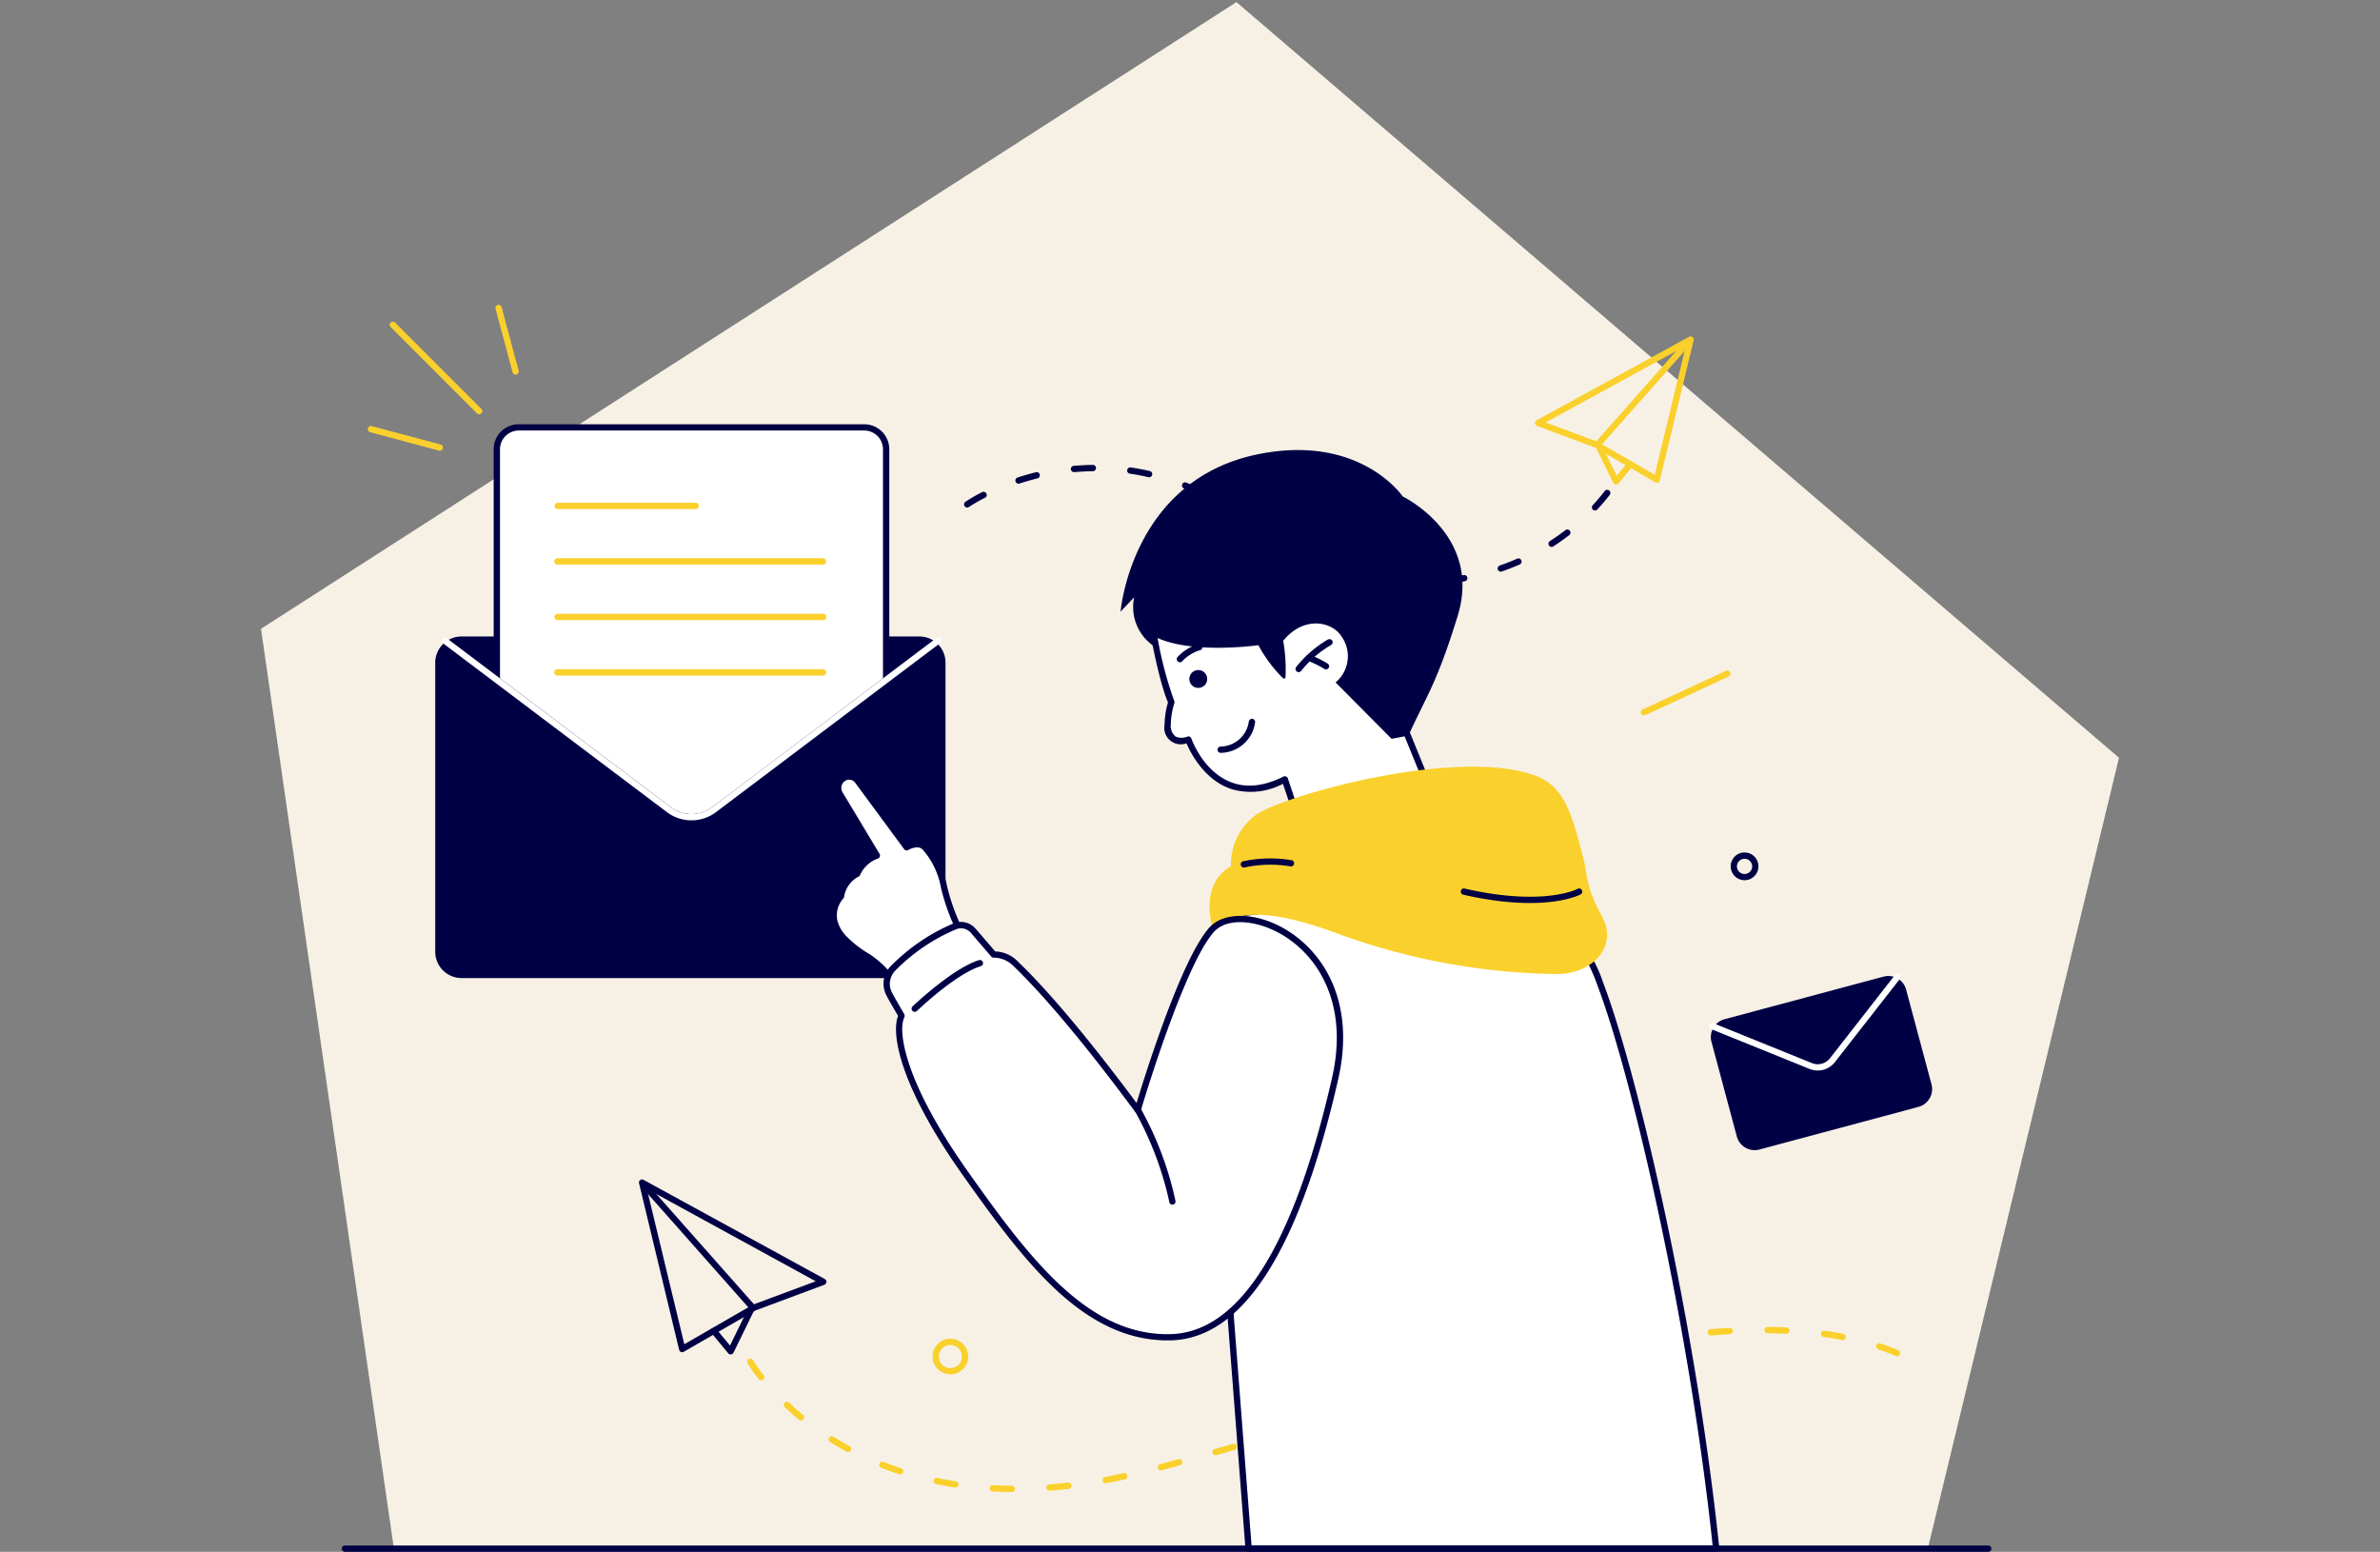 <svg id="mail_verification" xmlns="http://www.w3.org/2000/svg" width="339" height="221.003" viewBox="0 0 339 221.003">
  <rect x="0" y="0" width="339" height="221.003" fill="#808080" stroke="none"/>
  <rect id="back" width="339" height="221" fill="none"/>
  <path id="Path_24486" data-name="Path 24486" d="M138.938,0,0,89.249l18.929,131h218.48l27.235-112.633Z" transform="translate(37.178 0.303)" fill="#f6f5fa"/>
  <path id="Path_24487" data-name="Path 24487" d="M138.938,0,0,89.248l18.93,131H237.409l27.235-112.633Z" transform="translate(37.178 0.303)" fill="#fad02c" opacity="0.1"/>
  <g id="charector" transform="translate(37.178 0.303)">
    <path id="Path_24488" data-name="Path 24488" d="M97.5,94.084a3.721,3.721,0,0,0-3.7-3.742H28.566a3.737,3.737,0,0,0-3.75,3.724v41.183a3.753,3.753,0,0,0,3.75,3.742H93.758a3.736,3.736,0,0,0,3.74-3.732V94.084Z" fill="#000045" fill-rule="evenodd"/>
    <path id="Path_24489" data-name="Path 24489" d="M89.036,63.679a3.108,3.108,0,0,0-3.107-3.109H36.706a3.115,3.115,0,0,0-3.118,3.109V96.522l24.518,18.489a5.316,5.316,0,0,0,6.412,0L89.036,96.522Z" fill="#fff" fill-rule="evenodd"/>
    <path id="Path_24490" data-name="Path 24490" d="M89.491,63.68a3.566,3.566,0,0,0-3.567-3.56H36.706a3.561,3.561,0,0,0-3.567,3.555V96.523a.425.425,0,0,0,.184.356s17.208,12.993,24.51,18.489a5.754,5.754,0,0,0,6.956,0c7.3-5.5,24.518-18.489,24.518-18.489a.425.425,0,0,0,.184-.356Zm-.9,0V96.3c-1.838,1.382-17.473,13.181-24.334,18.353a4.9,4.9,0,0,1-5.883,0L34.04,96.3V63.68a2.677,2.677,0,0,1,2.67-2.67H85.929a2.672,2.672,0,0,1,2.662,2.67" fill="#000045" fill-rule="evenodd"/>
    <path id="Path_24491" data-name="Path 24491" d="M25.876,91.278S49.108,108.8,57.811,115.353a5.811,5.811,0,0,0,7,0C73.5,108.8,96.745,91.278,96.745,91.278a.462.462,0,0,0,.084-.63.45.45,0,0,0-.63-.087s-23.232,17.524-31.924,24.075a4.922,4.922,0,0,1-5.931,0c-8.692-6.551-31.923-24.075-31.923-24.075a.451.451,0,0,0-.546.717" fill="#fff" fill-rule="evenodd"/>
    <path id="Path_24492" data-name="Path 24492" d="M42.256,72.2H61.911a.45.45,0,1,0,0-.9H42.256a.45.45,0,1,0,0,.9" fill="#fad02c" fill-rule="evenodd"/>
    <path id="Path_24493" data-name="Path 24493" d="M42.228,80.1H80.035a.454.454,0,0,0,0-.909H42.225a.454.454,0,1,0,0,.909" fill="#fad02c" fill-rule="evenodd"/>
    <path id="Path_24494" data-name="Path 24494" d="M42.228,88.011H80.035a.455.455,0,1,0,0-.909H42.225a.455.455,0,0,0,0,.909" fill="#fad02c" fill-rule="evenodd"/>
    <path id="Path_24495" data-name="Path 24495" d="M42.228,95.906H80.035a.454.454,0,1,0,0-.908H42.225a.454.454,0,0,0,0,.908" fill="#fad02c" fill-rule="evenodd"/>
    <path id="Path_24496" data-name="Path 24496" d="M91.613,120.559l1.968,3.543a.448.448,0,0,0,.786-.431L92.4,120.118a.456.456,0,0,0-.61-.178.461.461,0,0,0-.176.62" fill="#000045" fill-rule="evenodd"/>
    <path id="Path_24497" data-name="Path 24497" d="M31.393,57.93,19.1,45.642a.449.449,0,1,0-.635.635L30.757,58.565a.449.449,0,0,0,.635-.635" fill="#fad02c" fill-rule="evenodd"/>
    <path id="Path_24498" data-name="Path 24498" d="M36.7,52.5l-2.43-9.07a.449.449,0,0,0-.867.232l2.43,9.07A.449.449,0,0,0,36.7,52.5" fill="#fad02c" fill-rule="evenodd"/>
    <path id="Path_24499" data-name="Path 24499" d="M25.556,63l-9.8-2.626a.449.449,0,0,0-.232.867l9.8,2.626a.449.449,0,1,0,.261-.859L25.556,63" fill="#fad02c" fill-rule="evenodd"/>
    <path id="Path_24500" data-name="Path 24500" d="M160.6,82.748c.906.116,1.812.193,2.71.241a.441.441,0,0,0,.472-.408v-.016a.453.453,0,0,0-.425-.472c-.878-.039-1.754-.125-2.651-.232a.438.438,0,0,0-.5.369v.017a.454.454,0,0,0,.4.5m8.155.116c.917-.1,1.823-.222,2.7-.386a.446.446,0,0,0,.368-.511v-.009a.461.461,0,0,0-.52-.366q-1.3.246-2.632.376a.45.45,0,0,0-.4.491h0a.467.467,0,0,0,.492.4m-16.1-2.005c.867.308,1.736.578,2.6.819a.458.458,0,0,0,.548-.318.445.445,0,0,0-.311-.547H155.5c-.837-.231-1.686-.5-2.534-.8a.45.45,0,0,0-.568.279.439.439,0,0,0,.258.565h.011m24.07.232c.867-.3,1.715-.636,2.545-.993a.453.453,0,0,0-.366-.829c-.8.357-1.63.684-2.469.974a.453.453,0,0,0-.277.578.443.443,0,0,0,.565.271h0M145.26,77.45c.8.463,1.6.887,2.4,1.282a.439.439,0,0,0,.594-.181l.006-.012a.461.461,0,0,0-.2-.607c-.783-.386-1.563-.81-2.352-1.253a.445.445,0,1,0-.464.76l.02.011m38.818.058c.772-.5,1.513-1.031,2.228-1.581a.447.447,0,1,0-.551-.7c-.694.53-1.418,1.041-2.168,1.523a.453.453,0,0,0,.481.768l.009-.006m-45.566-4.54c.626.414,1.253.858,1.879,1.321.106.067.2.144.31.212a.445.445,0,1,0,.52-.723c-.1-.077-.193-.145-.29-.222q-.969-.709-1.927-1.33a.445.445,0,0,0-.492.742m51.822-.713q.94-1.013,1.773-2.082a.456.456,0,0,0-.085-.626.447.447,0,0,0-.628.075h0c-.54.694-1.108,1.369-1.715,2.024a.455.455,0,0,0,.028.636.443.443,0,0,0,.626-.029m-89.5-.357a21.971,21.971,0,0,1,2.284-1.311.442.442,0,0,0,.2-.6v-.005a.46.46,0,0,0-.607-.2,23.48,23.48,0,0,0-2.381,1.378.437.437,0,0,0-.123.607l.007.01a.442.442,0,0,0,.612.126l.015-.01m30.606-2.641c.809.318,1.619.685,2.439,1.08a.452.452,0,0,0,.4-.81c-.839-.4-1.678-.771-2.5-1.1a.439.439,0,0,0-.574.237v.014a.444.444,0,0,0,.243.578m-23.415-.694c.8-.26,1.648-.511,2.554-.733a.455.455,0,0,0,.328-.55.45.45,0,0,0-.54-.328c-.935.231-1.8.491-2.622.752a.451.451,0,1,0,.28.858m15.741-1.4c.858.125,1.725.289,2.612.5a.451.451,0,0,0,.54-.337.459.459,0,0,0-.336-.54c-.906-.212-1.8-.376-2.681-.511a.449.449,0,1,0-.172.881.221.221,0,0,0,.037.006m-7.949-.218c.858-.077,1.745-.125,2.66-.135a.464.464,0,0,0,.444-.453.45.45,0,0,0-.453-.443c-.935.01-1.851.058-2.728.135a.44.44,0,0,0-.4.475v.016a.45.45,0,0,0,.482.4" fill="#000045" fill-rule="evenodd"/>
    <path id="Path_24501" data-name="Path 24501" d="M104.216,212.1c.877.05,1.783.078,2.709.087a.444.444,0,0,0,.453-.435v-.007a.45.45,0,0,0-.444-.453c-.916-.011-1.8-.039-2.67-.087a.451.451,0,0,0-.473.423.439.439,0,0,0,.4.472h.023m8.126-.1c.887-.067,1.783-.154,2.7-.26a.448.448,0,0,0,.4-.5v0a.454.454,0,0,0-.5-.4q-1.345.159-2.661.26a.447.447,0,0,0-.415.475v.008a.458.458,0,0,0,.482.414m-16.2-.945c.868.182,1.764.347,2.68.492a.453.453,0,0,0,.511-.377.447.447,0,0,0-.373-.509h0c-.906-.145-1.774-.3-2.632-.483a.451.451,0,0,0-.53.347.446.446,0,0,0,.342.53h0m24.262-.126c.868-.163,1.755-.347,2.651-.548a.439.439,0,0,0,.339-.52v-.011a.451.451,0,0,0-.53-.347c-.887.2-1.764.375-2.632.54a.446.446,0,0,0-.357.52.457.457,0,0,0,.53.366m-32.071-2.2c.829.329,1.678.637,2.564.926a.446.446,0,1,0,.279-.848c-.868-.288-1.706-.587-2.506-.915a.46.46,0,0,0-.588.26.443.443,0,0,0,.247.576h0m39.965.358,2.6-.7a.444.444,0,0,0,.317-.543v-.005a.45.45,0,0,0-.548-.319q-1.317.361-2.6.694a.452.452,0,0,0-.319.551.461.461,0,0,0,.551.327m7.8-2.159c.85-.241,1.717-.492,2.584-.744a.451.451,0,0,0-.249-.867c-.869.251-1.725.5-2.584.752a.439.439,0,0,0-.312.536v.012a.449.449,0,0,0,.552.312h.005m-55.031-1.871c.742.473,1.523.926,2.342,1.379a.456.456,0,0,0,.607-.182.443.443,0,0,0-.167-.6h-.006c-.81-.442-1.571-.887-2.3-1.348a.449.449,0,0,0-.617.145.44.44,0,0,0,.132.608l.013.008m62.791-.4c.848-.251,1.717-.512,2.573-.772a.45.45,0,0,0,.311-.555h0a.462.462,0,0,0-.559-.3c-.867.26-1.725.512-2.584.772a.433.433,0,0,0-.306.529l.006.019a.449.449,0,0,0,.555.311h0m7.741-2.3c.858-.26,1.717-.512,2.584-.772a.448.448,0,1,0-.26-.858c-.858.262-1.726.512-2.584.772a.448.448,0,1,0,.26.858m-77-2.274c.626.587,1.3,1.194,2.043,1.8a.452.452,0,0,0,.578-.694q-1.1-.9-2-1.754a.445.445,0,0,0-.628.011l-.008.009a.434.434,0,0,0,.006.614l.013.012m84.75-.011,2.584-.752a.447.447,0,1,0-.241-.861h-.01c-.867.251-1.725.492-2.582.744a.459.459,0,0,0-.31.559.45.45,0,0,0,.558.308h0m7.76-2.218c.867-.241,1.726-.473,2.593-.713a.446.446,0,0,0,.32-.543h0a.459.459,0,0,0-.551-.319l-2.6.724a.436.436,0,0,0-.316.528l.006.02a.441.441,0,0,0,.541.311h.01m-97.8-4.01a21.764,21.764,0,0,0,1.59,2.248.456.456,0,0,0,.636.067.443.443,0,0,0,.068-.624h0a22.027,22.027,0,0,1-1.523-2.142.447.447,0,0,0-.771.453m105.6,1.918,2.6-.663a.445.445,0,0,0,.328-.537h0a.455.455,0,0,0-.548-.329q-1.3.319-2.612.666a.444.444,0,0,0-.323.537v.014a.455.455,0,0,0,.548.317m7.815-1.923,2.623-.6a.444.444,0,0,0,.348-.524v-.007a.462.462,0,0,0-.54-.347c-.867.193-1.745.4-2.632.6a.449.449,0,0,0,.2.876m47.638-1.994c.85.28,1.678.6,2.489.934a.445.445,0,1,0,.376-.807l-.029-.012c-.819-.356-1.678-.674-2.545-.963a.441.441,0,0,0-.565.267v.013a.456.456,0,0,0,.28.568m-39.752.308c.887-.173,1.762-.336,2.64-.492a.45.45,0,1,0-.154-.887c-.887.165-1.765.329-2.651.5a.439.439,0,0,0-.36.507v.013a.45.45,0,0,0,.522.355m7.943-1.359c.9-.134,1.784-.249,2.66-.366a.447.447,0,1,0-.115-.887c-.887.106-1.775.232-2.671.366a.446.446,0,0,0-.386.5h0a.454.454,0,0,0,.512.386m24.021-.713c.9.126,1.775.271,2.642.434a.445.445,0,0,0,.52-.355.459.459,0,0,0-.358-.531c-.876-.163-1.773-.308-2.679-.434a.448.448,0,1,0-.126.887m-16.02-.212c.9-.076,1.793-.134,2.668-.182a.45.45,0,0,0,.425-.473.44.44,0,0,0-.454-.426h-.019c-.887.05-1.793.106-2.7.184a.45.45,0,0,0-.414.481.458.458,0,0,0,.492.414m8.029-.316c.9,0,1.793.028,2.671.067a.45.45,0,1,0,.037-.9c-.887-.039-1.793-.067-2.707-.067a.438.438,0,0,0-.444.432v.012a.451.451,0,0,0,.444.453" fill="#fad02c" fill-rule="evenodd"/>
    <path id="Path_24502" data-name="Path 24502" d="M98.185,190.347a2.539,2.539,0,1,0,1.8.74,2.539,2.539,0,0,0-1.8-.74Zm0,.9a1.643,1.643,0,1,1-1.639,1.647v-.008a1.641,1.641,0,0,1,1.639-1.639" fill="#fad02c" fill-rule="evenodd"/>
    <path id="Path_24503" data-name="Path 24503" d="M211.314,121.1a1.976,1.976,0,1,0,1.975,1.977h0a1.975,1.975,0,0,0-1.974-1.976Zm0,.9a1.084,1.084,0,1,1-.008,0h.008" fill="#000045" fill-rule="evenodd"/>
    <path id="Path_24504" data-name="Path 24504" d="M197.159,101.556l11.877-5.5a.466.466,0,0,0,.221-.6.446.446,0,0,0-.59-.226h-.01l-11.875,5.5a.446.446,0,0,0-.215.593v.007a.437.437,0,0,0,.577.217h.01" fill="#fad02c" fill-rule="evenodd"/>
    <path id="Path_24505" data-name="Path 24505" d="M54.493,167.728a.44.44,0,0,0-.645.492l5.711,23.715a.448.448,0,0,0,.259.3.432.432,0,0,0,.4-.024l10.191-5.879,9.839-3.668a.439.439,0,0,0,.285-.386.445.445,0,0,0-.226-.427ZM54.954,169s19.67,10.767,24.058,13.171L70.06,185.5a.238.238,0,0,0-.067.035l-9.7,5.6Z" fill="#000045" fill-rule="evenodd"/>
    <path id="Path_24506" data-name="Path 24506" d="M204.058,48.162a.446.446,0,0,0-.648-.5L181.691,59.546a.479.479,0,0,0-.232.43.461.461,0,0,0,.3.388l8.27,3.078,8.565,4.945a.451.451,0,0,0,.4.028.438.438,0,0,0,.254-.31Zm-1.106.775-4.437,18.372-8.073-4.663a.219.219,0,0,0-.072-.035l-7.383-2.747Z" fill="#fad02c" fill-rule="evenodd"/>
    <path id="Path_24507" data-name="Path 24507" d="M70.326,185.571,55,168.264a.441.441,0,0,0-.622-.048h-.006a.453.453,0,0,0-.042.637L69.654,186.16a.44.44,0,0,0,.622.04l.006,0a.434.434,0,0,0,.058-.611l-.016-.018" fill="#000045" fill-rule="evenodd"/>
    <path id="Path_24508" data-name="Path 24508" d="M190.744,63.279l12.885-14.561a.45.45,0,0,0-.033-.633h0a.455.455,0,0,0-.635.042l-12.9,14.561a.449.449,0,1,0,.676.592" fill="#fad02c" fill-rule="evenodd"/>
    <path id="Path_24509" data-name="Path 24509" d="M69.422,185.965,66.8,191.324l-1.943-2.352a.459.459,0,0,0-.636-.067.449.449,0,0,0-.06.634h0l2.386,2.89a.458.458,0,0,0,.4.158.445.445,0,0,0,.352-.243l2.922-5.987a.445.445,0,0,0-.2-.594.451.451,0,0,0-.6.2" fill="#000045" fill-rule="evenodd"/>
    <path id="Path_24510" data-name="Path 24510" d="M190.139,63.434l2.465,5.03a.463.463,0,0,0,.353.246.439.439,0,0,0,.4-.162l2.007-2.43a.445.445,0,0,0-.062-.626h0a.439.439,0,0,0-.619.048l-.007.008-1.572,1.9-2.155-4.4a.451.451,0,1,0-.822.371l.011.023" fill="#fad02c" fill-rule="evenodd"/>
    <path id="Path_24511" data-name="Path 24511" d="M234.333,140.645a2.631,2.631,0,0,0-3.222-1.862H231.1l-22.638,6.065a2.632,2.632,0,0,0-1.862,3.224h0l3.609,13.472a2.637,2.637,0,0,0,3.226,1.862c5.281-1.416,17.361-4.652,22.638-6.068a2.632,2.632,0,0,0,1.864-3.222h0c-.949-3.546-2.66-9.928-3.609-13.475" fill="#000045" fill-rule="evenodd"/>
    <path id="Path_24512" data-name="Path 24512" d="M206.558,146.261s9.815,3.971,14.008,5.664a3.1,3.1,0,0,0,3.616-.969c2.775-3.551,9.256-11.853,9.256-11.853a.444.444,0,0,0-.075-.623h0a.455.455,0,0,0-.633.076l-9.25,11.851a2.209,2.209,0,0,1-2.575.689L206.9,145.431a.451.451,0,0,0-.583.247.445.445,0,0,0,.242.581h.005" fill="#fff" fill-rule="evenodd"/>
    <path id="Path_24513" data-name="Path 24513" d="M127.132,89.865s1.184,6.815,2.525,9.842c0,0-2.187,6.7,2.428,5.311,0,0,3.748,10.68,13.743,5.678l1.769,5.282,19.044-3.4-4.255-10.44L152.758,85.18Z" fill="#fff" fill-rule="evenodd"/>
    <path id="Path_24514" data-name="Path 24514" d="M127.043,89.422a.455.455,0,0,0-.358.521s1.173,6.661,2.5,9.794a11.773,11.773,0,0,0-.488,3.152,2.36,2.36,0,0,0,3.124,2.67c.538,1.263,2.536,5.3,6.5,6.545a9.814,9.814,0,0,0,7.24-.781l1.611,4.8a.451.451,0,0,0,.507.3l19.044-3.412a.444.444,0,0,0,.319-.222.477.477,0,0,0,.02-.386l-4.257-10.44a.232.232,0,0,1-.028-.048L153.15,84.959a.453.453,0,0,0-.468-.222Zm.607.8,24.879-4.54s9.039,15.934,9.449,16.648l4.036,9.9L147.9,115.468l-1.641-4.916a.44.44,0,0,0-.258-.27.448.448,0,0,0-.369.01c-2.864,1.436-5.192,1.542-7.041.954-4.336-1.359-6.076-6.372-6.076-6.372a.442.442,0,0,0-.557-.279,2.175,2.175,0,0,1-1.671.01,1.9,1.9,0,0,1-.7-1.725,11.1,11.1,0,0,1,.5-3.037.452.452,0,0,0-.011-.318,53.9,53.9,0,0,1-2.426-9.3" fill="#000045" fill-rule="evenodd"/>
    <path id="Path_24515" data-name="Path 24515" d="M151.976,90.766a16.156,16.156,0,0,0-4.526,3.922.449.449,0,0,0,.7.563,15.167,15.167,0,0,1,4.253-3.688.448.448,0,0,0,.19-.6h0a.455.455,0,0,0-.611-.19" fill="#000045" fill-rule="evenodd"/>
    <path id="Path_24516" data-name="Path 24516" d="M151.927,94.2a14.639,14.639,0,0,0-2.517-1.234.447.447,0,0,0-.566.284v.006a.453.453,0,0,0,.293.565,13.159,13.159,0,0,1,2.317,1.143.449.449,0,0,0,.475-.763" fill="#000045" fill-rule="evenodd"/>
    <path id="Path_24517" data-name="Path 24517" d="M145.6,90.964a23.631,23.631,0,0,1,.327,5.157.235.235,0,0,1-.134.193.208.208,0,0,1-.232-.039,19.731,19.731,0,0,1-3.5-4.694s-9.679,1.388-14.808-1.234l.329,1.62a6.71,6.71,0,0,1-3.211-7.21L122.433,86.8s1.542-18.778,19.627-22.422c14.54-2.92,20.561,6.022,20.561,6.022S174,75.889,170.447,87.418c-3.046,9.881-4.481,11.384-7,17.033l-2.411.463-7.979-8.03a4.845,4.845,0,0,0,.856-6.536c-1.34-2.15-5.389-3.017-8.318.617" fill="#000045" fill-rule="evenodd"/>
    <path id="Path_24518" data-name="Path 24518" d="M131.233,93.848a5.8,5.8,0,0,1,2.56-1.567.452.452,0,0,0,.282-.569.443.443,0,0,0-.56-.282h-.008a6.578,6.578,0,0,0-2.968,1.852.452.452,0,0,0,.069.634.444.444,0,0,0,.624-.07" fill="#000045" fill-rule="evenodd"/>
    <path id="Path_24519" data-name="Path 24519" d="M140.7,102.459a4.128,4.128,0,0,1-4.036,3.557.472.472,0,0,0-.421.472.44.44,0,0,0,.454.424h.025a5,5,0,0,0,4.873-4.35.461.461,0,0,0-.4-.5.452.452,0,0,0-.492.4" fill="#000045" fill-rule="evenodd"/>
    <path id="Path_24520" data-name="Path 24520" d="M133.672,97.653a1.271,1.271,0,1,0-.941-.248,1.271,1.271,0,0,0,.941.248" fill="#000045"/>
    <path id="Path_24521" data-name="Path 24521" d="M140.674,220.253,135.92,158.8V130.259l31.666-4.241,20.127,8.512c3.635.366,15.415,46.047,19.549,85.723Z" fill="#fff" fill-rule="evenodd"/>
    <path id="Path_24522" data-name="Path 24522" d="M140.221,220.283a.46.46,0,0,0,.453.414h66.589a.447.447,0,0,0,.453-.492c-3.314-31.79-11.539-67.419-16.551-80.586a19.946,19.946,0,0,0-2.372-4.83,1.765,1.765,0,0,0-.954-.694l-20.08-8.493a.463.463,0,0,0-.23-.029l-31.666,4.241a.457.457,0,0,0-.4.444v28.534a.043.043,0,0,0,.011.028Zm.867-.483c-.414-5.311-4.637-59.918-4.715-61.026v-28.12c3.481-.472,29.171-3.913,31.157-4.173,1.608.684,20,8.454,20,8.454a.62.62,0,0,0,.134.037.465.465,0,0,1,.212.145,3.314,3.314,0,0,1,.481.588,23.759,23.759,0,0,1,1.966,4.234c4.975,13.061,13.1,48.293,16.444,79.862Z" fill="#000045" fill-rule="evenodd"/>
    <path id="Path_24523" data-name="Path 24523" d="M138.157,123.058a8.734,8.734,0,0,1,3.655-7.384c4-2.709,28.649-9.678,39.791-5.475,4.173,1.571,5.118,5.61,6.681,11.481.819,3.094.288,4.068,2.7,8.473s-1.426,8.281-6.44,8.261a94.3,94.3,0,0,1-30.654-5.562c-12.753-4.81-15.48-2.458-18.324-.993,0,0-2.072-6.131,2.593-8.8" fill="#fad02c" fill-rule="evenodd"/>
    <path id="Path_24524" data-name="Path 24524" d="M140.084,123.236a17.582,17.582,0,0,1,6.527-.162.444.444,0,0,0,.529-.334.436.436,0,0,0-.308-.533l-.028-.006a18.786,18.786,0,0,0-6.915.151.454.454,0,0,0-.334.539.443.443,0,0,0,.52.347h.009" fill="#000045" fill-rule="evenodd"/>
    <path id="Path_24525" data-name="Path 24525" d="M187.555,126.274s-4.75,2.574-16.115-.033a.437.437,0,0,0-.533.313l-.005.021a.452.452,0,0,0,.334.538c11.816,2.7,16.75-.054,16.75-.054a.449.449,0,0,0-.431-.786" fill="#000045" fill-rule="evenodd"/>
    <path id="Path_24526" data-name="Path 24526" d="M11.96,220.7H246.017a.45.45,0,1,0,0-.9H11.96a.45.45,0,1,0,0,.9" fill="#000045" fill-rule="evenodd"/>
    <path id="Path_24527" data-name="Path 24527" d="M99.307,131.766a30.379,30.379,0,0,1-2.039-5.813,11.76,11.76,0,0,0-2.725-5.592c-.969-.969-2.584,0-2.584,0s-4.916-6.662-6.975-9.458a1.523,1.523,0,0,0-2.109-.323,1.658,1.658,0,0,0-.434,2.18c1.625,2.715,5.279,8.782,5.279,8.782a4.949,4.949,0,0,0-2.806,2.594s-2.19,1.151-2.3,3.21a4.02,4.02,0,0,0-.949,3.623c.5,2.2,3.25,4.088,4.8,5.008a13.865,13.865,0,0,1,3,2.736l4.714-1.413Z" fill="#fff" fill-rule="evenodd"/>
    <path id="Path_24528" data-name="Path 24528" d="M99.632,132.069a.431.431,0,0,0,.081-.494,29.424,29.424,0,0,1-2-5.694,12.262,12.262,0,0,0-2.857-5.844,2,2,0,0,0-1.685-.545,3.69,3.69,0,0,0-1.07.293l-6.763-9.145a1.941,1.941,0,0,0-2.712-.423l-.013.009a2.088,2.088,0,0,0-.555,2.766l5.017,8.348a5.229,5.229,0,0,0-2.523,2.483,4.945,4.945,0,0,0-2.382,3.331,4.516,4.516,0,0,0-.939,3.917,5.94,5.94,0,0,0,1.575,2.653,16.572,16.572,0,0,0,3.422,2.645,13.108,13.108,0,0,1,2.887,2.625.451.451,0,0,0,.475.152l4.714-1.413a.6.6,0,0,0,.2-.121Zm-.858-.4L93.932,136.9l-4.31,1.292a14.13,14.13,0,0,0-2.927-2.6,15.769,15.769,0,0,1-3.24-2.484,5.064,5.064,0,0,1-1.342-2.239,3.612,3.612,0,0,1,.818-3.21.463.463,0,0,0,.131-.293,3.913,3.913,0,0,1,2.069-2.836.4.4,0,0,0,.212-.252,4.419,4.419,0,0,1,2.523-2.311.454.454,0,0,0,.273-.272.424.424,0,0,0-.03-.384l-5.279-8.782a1.2,1.2,0,0,1,.313-1.585,1.07,1.07,0,0,1,1.484.222l6.975,9.458a.446.446,0,0,0,.6.121,2.9,2.9,0,0,1,1.07-.363,1.134,1.134,0,0,1,.959.292,11.216,11.216,0,0,1,2.6,5.35,28.9,28.9,0,0,0,1.948,5.652" fill="#000045" fill-rule="evenodd"/>
    <path id="Path_24529" data-name="Path 24529" d="M104.352,135.629a4.317,4.317,0,0,1,3.2,1.379c2.767,2.651,8.319,8.578,17.332,20.754,0,0,6.111-20.812,10.555-25.7s21.892,2.17,17.554,21.2-11.463,36.591-23.444,36.871S109.161,179.251,100.4,166.9s-10.16-19.713-9.283-22.247a1.992,1.992,0,0,1,.116-.288c-.241-.492-1.07-1.812-1.755-3.1A3.146,3.146,0,0,1,90,137.631a27.087,27.087,0,0,1,8.839-6.015,2.266,2.266,0,0,1,2.593.626c1.176,1.359,2.921,3.4,2.921,3.4" fill="#fff" fill-rule="evenodd"/>
    <path id="Path_24530" data-name="Path 24530" d="M104.564,135.185c-.424-.492-1.8-2.111-2.8-3.247a2.739,2.739,0,0,0-3.1-.744,27.571,27.571,0,0,0-8.994,6.122,3.564,3.564,0,0,0-.588,4.145c.607,1.166,1.34,2.343,1.658,2.92-.029.078-.048.117-.048.126-.366,1.071-.376,2.942.357,5.64,1.06,3.885,3.682,9.542,8.984,17.012,4.4,6.208,8.714,12.107,13.428,16.427,4.781,4.374,9.987,7.132,16.1,7,4.927-.115,9.072-3.046,12.532-7.808,5.09-6.978,8.734-17.929,11.346-29.41,3.1-13.659-4.78-21.274-11.316-22.9-2.922-.732-5.593-.26-7.019,1.3-1.348,1.483-2.872,4.433-4.318,7.826-2.747,6.46-5.283,14.567-6.073,17.188-8.724-11.721-14.121-17.485-16.85-20.088a4.712,4.712,0,0,0-3.3-1.5m-.549.733a.441.441,0,0,0,.328.154,3.949,3.949,0,0,1,2.9,1.264c2.757,2.64,8.29,8.56,17.274,20.7a.458.458,0,0,0,.444.173.444.444,0,0,0,.346-.319s2.989-10.169,6.306-17.938c1.4-3.286,2.842-6.141,4.153-7.576,1.244-1.37,3.585-1.678,6.13-1.041,6.228,1.55,13.622,8.838,10.663,21.833-2.584,11.355-6.161,22.18-11.192,29.091-3.278,4.5-7.173,7.316-11.838,7.431-5.87.137-10.864-2.554-15.462-6.766-4.675-4.281-8.945-10.132-13.3-16.282-5.215-7.344-7.808-12.907-8.849-16.733-.675-2.439-.713-4.147-.376-5.109a2.024,2.024,0,0,1,.106-.26.483.483,0,0,0-.01-.366c-.241-.5-1.07-1.823-1.764-3.124a2.69,2.69,0,0,1,.444-3.1,26.538,26.538,0,0,1,8.7-5.918,1.83,1.83,0,0,1,2.082.5c1.176,1.359,2.921,3.392,2.921,3.392" fill="#000045" fill-rule="evenodd"/>
    <path id="Path_24531" data-name="Path 24531" d="M124.5,157.987a46.913,46.913,0,0,1,4.88,12.915.445.445,0,1,0,.874-.173,47.613,47.613,0,0,0-4.977-13.2.449.449,0,1,0-.776.453" fill="#000045" fill-rule="evenodd"/>
    <path id="Path_24532" data-name="Path 24532" d="M93.43,143.671s5.472-5.268,9.1-6.378a.449.449,0,0,0,.3-.559.456.456,0,0,0-.56-.3c-3.77,1.151-9.469,6.592-9.469,6.592a.455.455,0,0,0-.011.635.447.447,0,0,0,.632.015h0" fill="#000045" fill-rule="evenodd"/>
  </g>
</svg>
